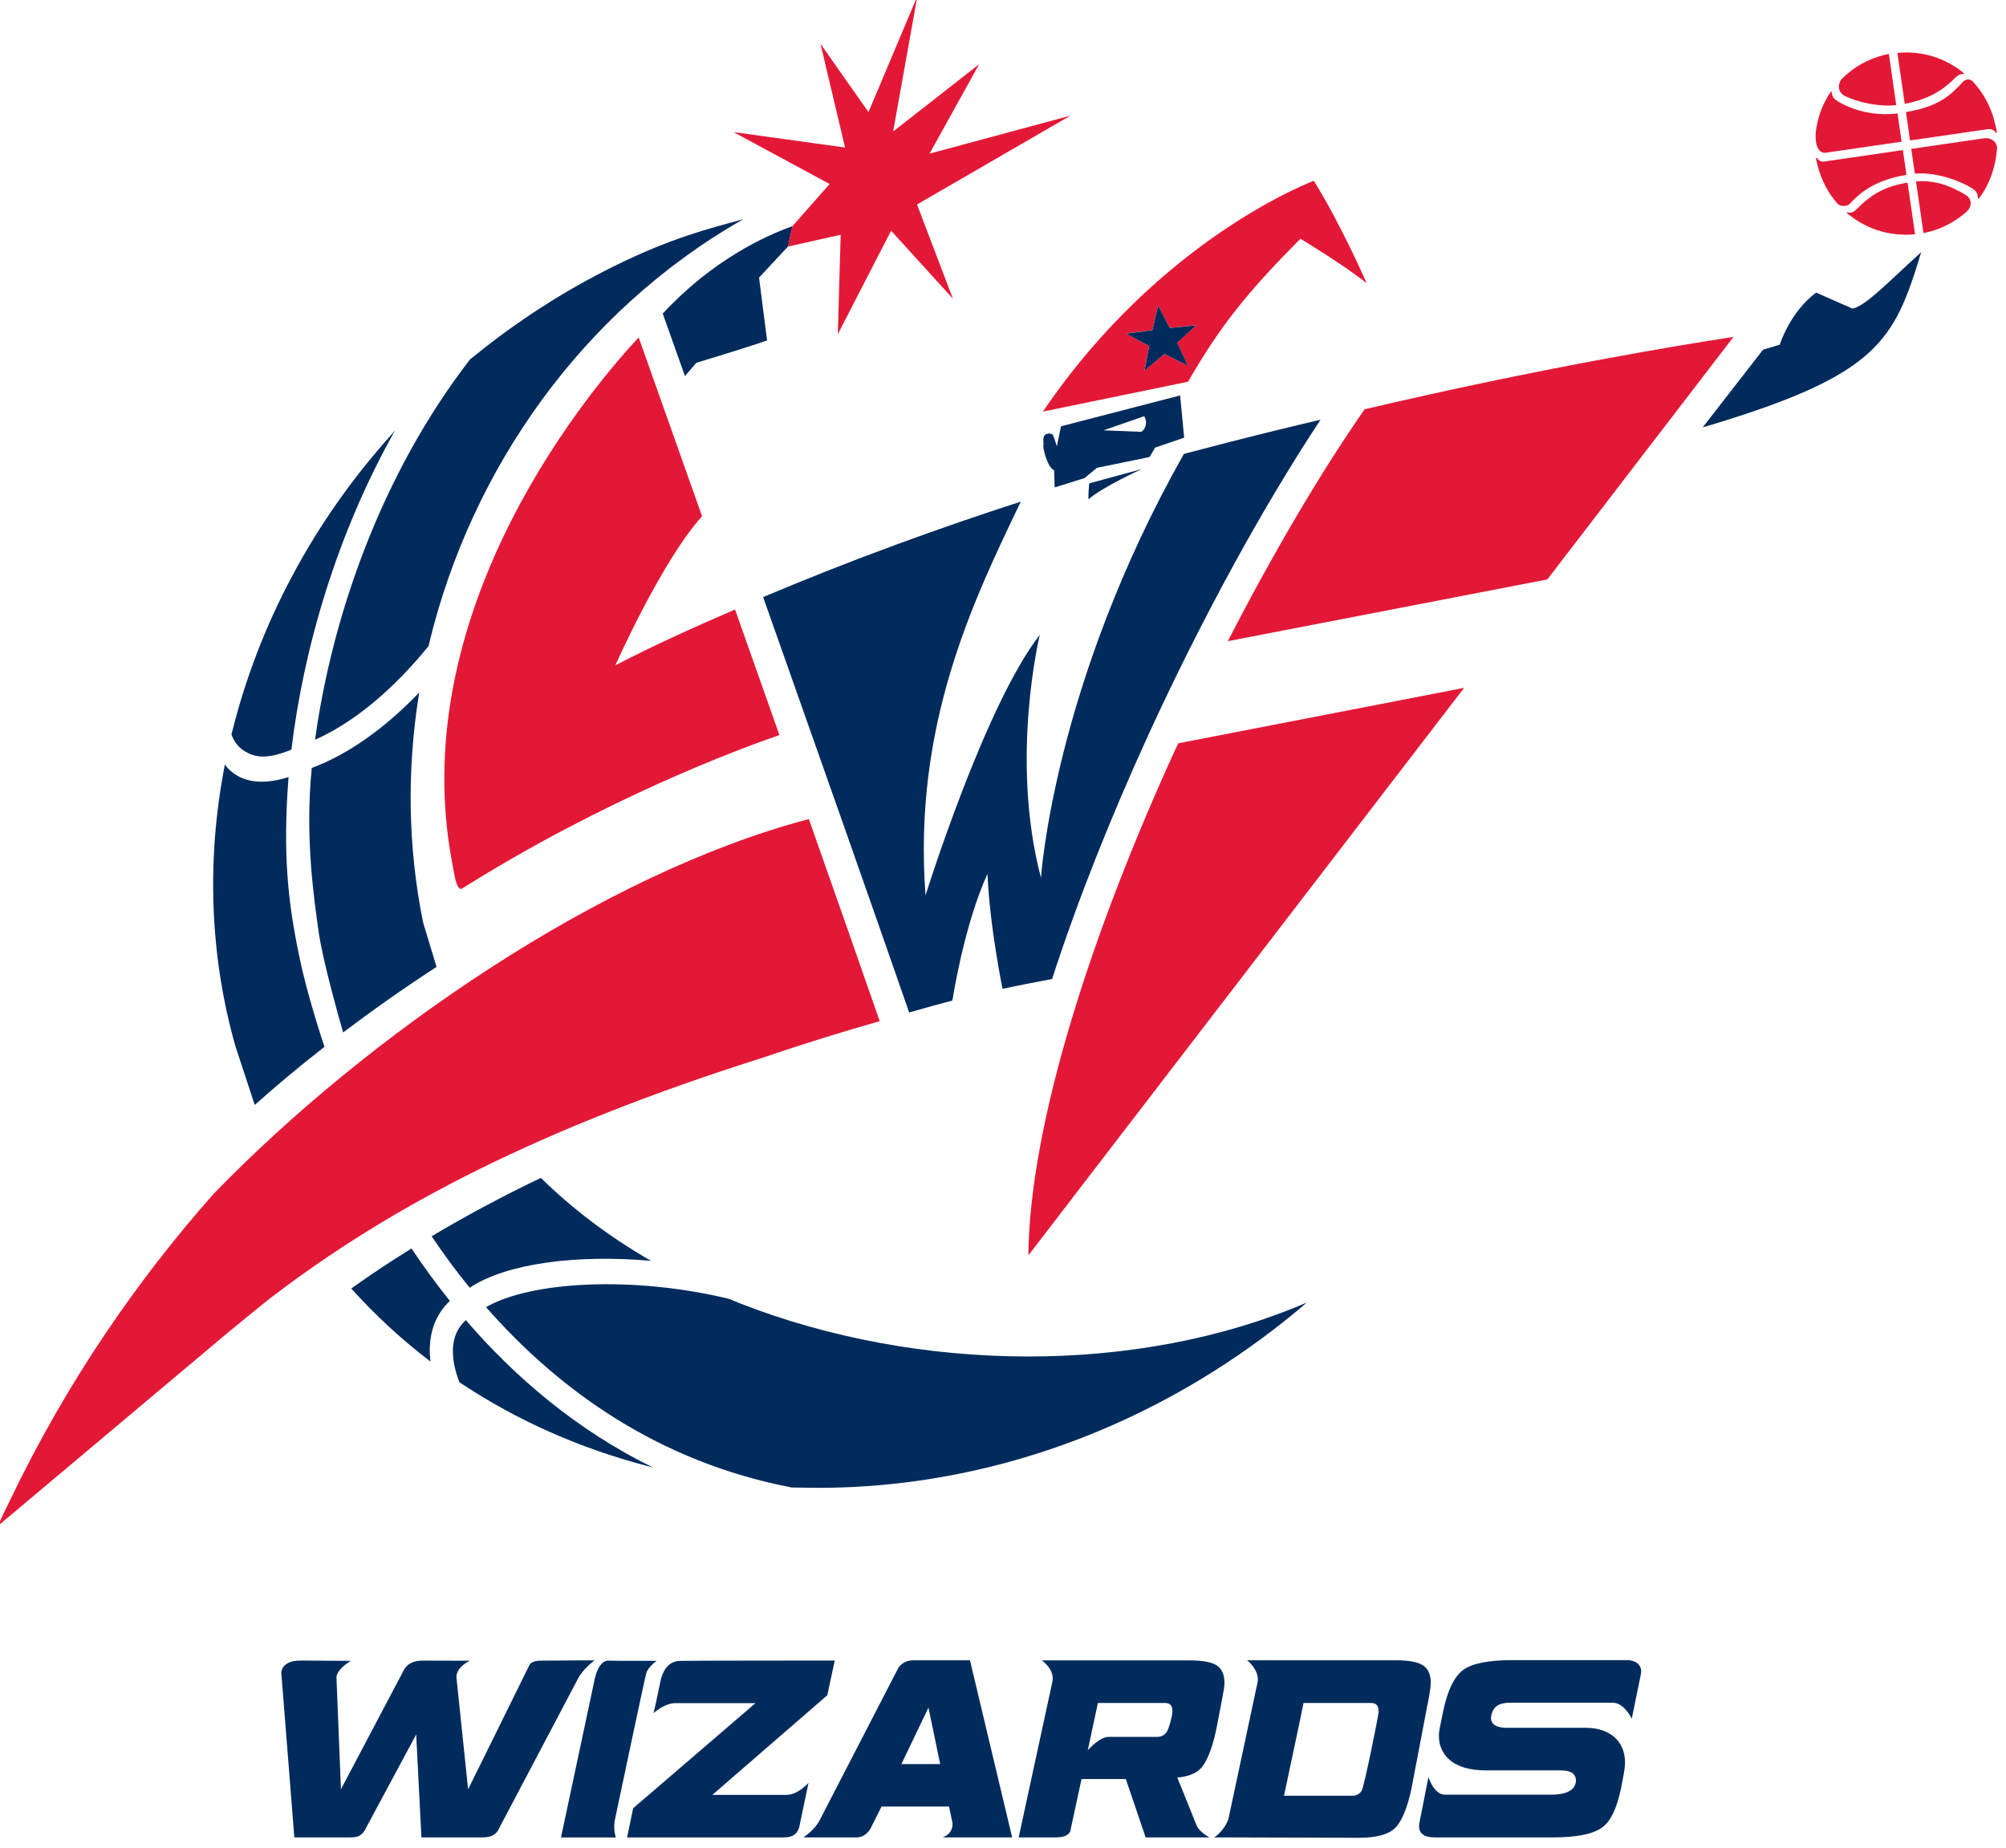<?xml version="1.0" encoding="UTF-8" standalone="no"?>
<!-- Created with Inkscape (http://www.inkscape.org/) -->

<svg
   xmlns:dc="http://purl.org/dc/elements/1.1/"
   xmlns:cc="http://creativecommons.org/ns#"
   xmlns:rdf="http://www.w3.org/1999/02/22-rdf-syntax-ns#"
   xmlns:svg="http://www.w3.org/2000/svg"
   xmlns="http://www.w3.org/2000/svg"
   xmlns:sodipodi="http://sodipodi.sourceforge.net/DTD/sodipodi-0.dtd"
   xmlns:inkscape="http://www.inkscape.org/namespaces/inkscape"
   version="1.1"
   width="40"
   height="36.847"
   id="svg50002"
   inkscape:version="0.91 r13725"
   sodipodi:docname="Washington_Wizards_resized.svg">
  <sodipodi:namedview
     pagecolor="#ffffff"
     bordercolor="#666666"
     borderopacity="1"
     objecttolerance="10"
     gridtolerance="10"
     guidetolerance="10"
     inkscape:pageopacity="0"
     inkscape:pageshadow="2"
     inkscape:window-width="826"
     inkscape:window-height="480"
     id="namedview70"
     showgrid="false"
     fit-margin-top="0"
     fit-margin-left="0"
     fit-margin-right="0"
     fit-margin-bottom="0"
     inkscape:zoom="0.47506738"
     inkscape:cx="20.000299"
     inkscape:cy="18.423278"
     inkscape:window-x="0"
     inkscape:window-y="0"
     inkscape:window-maximized="0"
     inkscape:current-layer="svg50002" />
  <defs
     id="defs50004" />
  <g
     transform="matrix(0.075,0,0,0.075,-8.728,-19.47)"
     id="layer1">
    <g
       transform="matrix(14.495,0,0,14.495,-10378.415,-9044.838)"
       id="g50141">
      <g
         transform="matrix(1.25,0,0,-1.25,760.614,644.144)"
         id="g40053">
        <path
           d="M 0,0 C -0.056,0.23 -0.169,0.43 -0.318,0.592 -0.353,0.631 -0.412,0.638 -0.458,0.596 -0.648,0.392 -0.808,0.23 -1.301,0.145 l 0.06,-0.416 1.144,0.166 C -0.044,-0.1 -0.015,-0.116 0.02,-0.158 0.055,-0.2 0.001,-0.008 0,0"
           id="path40055"
           style="fill:#e31837;fill-opacity:1;fill-rule:nonzero;stroke:none"
           inkscape:connector-curvature="0" />
      </g>
      <g
         transform="matrix(1.25,0,0,-1.25,760.239,645.389)"
         id="g40073">
        <path
           d="m 0,0 c 0.038,-0.028 0.052,-0.071 0.053,-0.099 0.002,-0.04 0.006,-0.051 0.063,0.039 0,0 0.187,0.251 0.219,0.661 C 0.343,0.716 0.227,0.77 0.154,0.758 L -0.923,0.601 -0.871,0.238 C -0.522,0.268 -0.136,0.102 0,0"
           id="path40075"
           style="fill:#e31837;fill-opacity:1;fill-rule:nonzero;stroke:none"
           inkscape:connector-curvature="0" />
      </g>
      <g
         transform="matrix(1.25,0,0,-1.25,126.778,866.627)"
         id="g49792">
        <g
           transform="translate(484.009,166.239)"
           id="g39961">
          <path
             d="m 0,0 c -0.002,0.009 -0.003,0.017 -0.005,0.026 -0.219,1.089 -0.233,2.211 -0.059,3.308 0.002,0.013 0.005,0.027 0.007,0.042 -0.505,-0.526 -1.045,-0.909 -1.577,-1.107 -0.104,-1.035 0.039,-1.953 0.1,-2.399 0.06,-0.423 0.29,-1.239 0.36,-1.482 0.429,0.324 0.892,0.651 1.371,0.962 L 0,0 Z"
             id="path39963"
             style="fill:#002b5c;fill-opacity:1;fill-rule:nonzero;stroke:none"
             inkscape:connector-curvature="0" />
        </g>
        <g
           transform="translate(482.194,165.73)"
           id="g39965">
          <path
             d="M 0,0 C -0.165,0.794 -0.248,1.489 -0.16,2.644 -0.65,2.489 -0.917,2.626 -1.06,2.785 -1.073,2.8 -1.082,2.815 -1.094,2.831 -1.096,2.821 -1.098,2.811 -1.099,2.802 -1.361,1.439 -1.32,0.038 -0.94,-1.303 l 0.284,-0.864 c 0.303,0.272 0.648,0.56 1.023,0.853 C 0.326,-1.187 0.117,-0.559 0,0"
             id="path39967"
             style="fill:#002b5c;fill-opacity:1;fill-rule:nonzero;stroke:none"
             inkscape:connector-curvature="0" />
        </g>
        <g
           transform="translate(484.474,166.905)"
           id="g39969">
          <path
             d="M 0,0 C 0.05,-0.227 0.11,-0.164 0.11,-0.164 2.213,1.156 4.164,1.879 4.763,2.086 4.59,2.574 4.157,3.801 4.112,3.928 3.51,3.668 2.921,3.402 2.356,3.109 c 0,0 0.676,1.526 1.272,2.188 C 3.211,6.475 2.867,7.441 2.698,7.92 2.098,7.28 -0.752,4.002 -0.041,0.224 L 0,0 Z M 13.35,6.866 C 12.724,5.967 12.019,4.779 11.343,3.463 l 4.688,0.906 2.732,3.559 C 17.997,7.811 15.93,7.472 13.35,6.866 M 10.617,1.965 C 10.602,1.936 10.588,1.905 10.573,1.875 9.377,-0.735 8.435,-3.583 8.416,-5.549 L 14.81,2.778 10.617,1.965 Z M -3.542,-4.649 c -1.104,-1.248 -2.143,-2.736 -2.99,-4.504 -0.117,-0.235 -0.172,-0.365 -0.172,-0.365 l 3.095,2.601 c 0.182,0.159 0.854,0.705 0.887,0.729 1.774,1.363 3.973,2.507 7.26,3.546 0.618,0.211 1.188,0.385 1.697,0.529 C 5.959,-1.318 5.591,-0.271 5.195,0.853 2.15,0.05 -1.287,-2.32 -3.542,-4.649 M 10.412,7.677 10.12,7.434 10.187,7.793 9.853,7.978 10.237,8.029 10.319,8.387 10.49,8.06 10.877,8.098 10.597,7.843 10.755,7.508 10.412,7.677 Z m 1.997,1.691 c 0,0 0.643,-0.387 0.97,-0.652 0,0 -0.361,0.838 -0.774,1.502 0,0 -2.239,-0.826 -3.975,-3.386 l 2.129,0.438 c 0.444,0.767 0.819,1.265 1.65,2.098"
             id="path39971"
             style="fill:#e31837;fill-opacity:1;fill-rule:nonzero;stroke:none"
             inkscape:connector-curvature="0" />
        </g>
        <g
           transform="translate(484.635,160.406)"
           id="g39973">
          <path
             d="m 0,0 c -0.116,-0.105 -0.179,-0.241 -0.188,-0.412 -0.009,-0.163 0.031,-0.339 0.096,-0.501 0.011,-0.008 0.023,-0.014 0.034,-0.022 0.823,-0.545 1.739,-0.947 2.705,-1.201 0.033,-0.01 0.067,-0.019 0.1,-0.027 C 1.637,-1.618 0.731,-0.848 0,0"
             id="path39975"
             style="fill:#002b5c;fill-opacity:1;fill-rule:nonzero;stroke:none"
             inkscape:connector-curvature="0" />
        </g>
        <g
           transform="translate(484.401,160.688)"
           id="g39977">
          <path
             d="M 0,0 C -0.203,0.253 -0.389,0.509 -0.563,0.769 -0.872,0.578 -1.166,0.382 -1.447,0.182 c 0.35,-0.388 0.731,-0.742 1.14,-1.054 0.007,-0.005 0.015,-0.012 0.023,-0.018 -0.009,0.078 -0.014,0.155 -0.009,0.232 0.01,0.2 0.076,0.453 0.293,0.658"
             id="path39979"
             style="fill:#002b5c;fill-opacity:1;fill-rule:nonzero;stroke:none"
             inkscape:connector-curvature="0" />
        </g>
        <g
           transform="translate(488.668,160.648)"
           id="g39981">
          <path
             d="m 0,0 c -0.057,0.023 -0.114,0.047 -0.171,0.07 -1.415,0.342 -2.916,0.256 -3.565,-0.122 1.077,-1.226 2.537,-2.272 4.487,-2.646 0.049,-10e-4 0.097,-10e-4 0.145,-0.002 2.023,-0.048 4.136,0.502 6.05,1.71 0.486,0.307 0.94,0.644 1.363,1.006 C 5.816,-1.056 2.613,-1.018 0,0"
             id="path39983"
             style="fill:#002b5c;fill-opacity:1;fill-rule:nonzero;stroke:none"
             inkscape:connector-curvature="0" />
        </g>
        <g
           transform="translate(493.075,166.896)"
           id="g39985">
          <path
             d="m 0,0 c -0.461,1.748 -0.017,3.565 -0.017,3.565 -0.808,-1.035 -1.677,-3.823 -1.677,-3.823 -0.187,2.503 0.7,4.322 1.398,5.778 -1.143,-0.37 -2.43,-0.83 -3.781,-1.401 0.756,-2.136 1.617,-4.579 2.143,-6.095 0.232,0.067 0.438,0.124 0.631,0.174 l 0.009,0.034 c 0,0 0.165,1.073 0.509,1.826 0.034,-0.785 0.221,-1.686 0.221,-1.686 0.222,0.046 0.456,0.093 0.727,0.143 C 0.542,-0.314 1.03,0.9 1.564,2.071 2.367,3.826 3.276,5.473 4.102,6.721 3.766,6.644 3.061,6.475 2.097,6.22 0.181,2.828 0,0 0,0"
             id="path39987"
             style="fill:#002b5c;fill-opacity:1;fill-rule:nonzero;stroke:none"
             inkscape:connector-curvature="0" />
        </g>
        <g
           transform="translate(504.986,175.247)"
           id="g39989">
          <path
             d="m 0,0 -0.537,0.236 c -0.386,-0.288 -0.534,-0.765 -0.534,-0.765 l -0.245,-0.073 -0.885,-1.14 C 0.383,-0.977 0.607,-0.479 1.005,0.829 0.493,0.365 0.209,0.057 0,0"
             id="path39991"
             style="fill:#002b5c;fill-opacity:1;fill-rule:nonzero;stroke:none"
             inkscape:connector-curvature="0" />
        </g>
        <g
           transform="translate(493.772,172.449)"
           id="g39993">
          <path
             d="M 0,0 C 0.188,0.173 0.781,0.444 0.781,0.444 L 0.011,0.235 C 0.011,0.235 -0.004,0.083 0,0"
             id="path39995"
             style="fill:#002b5c;fill-opacity:1;fill-rule:nonzero;stroke:none"
             inkscape:connector-curvature="0" />
        </g>
        <g
           transform="translate(494.595,174.338)"
           id="g39997">
          <path
             d="M 0,0 0.291,0.244 0.635,0.074 0.478,0.409 0.757,0.664 0.37,0.626 0.199,0.954 0.116,0.595 -0.268,0.543 0.067,0.36 0,0 Z"
             id="path39999"
             style="fill:#002b5c;fill-opacity:1;fill-rule:nonzero;stroke:none"
             inkscape:connector-curvature="0" />
        </g>
        <g
           transform="translate(494.75,173.208)"
           id="g40001">
          <path
             d="M 0,0 0.426,0.146 0.367,0.766 -1.381,0.313 -1.442,0.019 C -1.488,0.157 -1.492,0.2 -1.534,0.205 -1.686,0.22 -1.627,0.065 -1.639,0.034 c -0.013,-0.033 0.06,-0.33 0.157,-0.366 l 0.008,-0.252 0.438,0.137 0.183,0.151 0.771,0.158 L 0,0 Z m -0.203,0.232 -0.554,0.022 0.596,0.207 C -0.102,0.367 -0.148,0.262 -0.203,0.232"
             id="path40003"
             style="fill:#002b5c;fill-opacity:1;fill-rule:nonzero;stroke:none"
             inkscape:connector-curvature="0" />
        </g>
        <g
           transform="translate(484.089,170.297)"
           id="g40005">
          <path
             d="M 0,0 C 0.005,0.018 0.008,0.034 0.012,0.053 0.628,2.591 2.246,4.912 4.617,6.262 4.107,6.124 3.559,5.987 2.727,5.576 1.983,5.209 1.303,4.767 0.688,4.269 0.662,4.249 0.635,4.228 0.61,4.208 -0.707,2.504 -1.419,0.416 -1.666,-1.375 -1.097,-1.123 -0.52,-0.641 0,0"
             id="path40007"
             style="fill:#002b5c;fill-opacity:1;fill-rule:nonzero;stroke:none"
             inkscape:connector-curvature="0" />
        </g>
        <g
           transform="translate(481.371,168.767)"
           id="g40009">
          <path
             d="M 0,0 C 0.178,-0.121 0.37,-0.127 0.705,0.01 0.883,1.485 1.365,3.164 2.225,4.692 2.202,4.667 2.18,4.642 2.158,4.615 1.019,3.345 0.227,1.845 -0.164,0.273 -0.167,0.26 -0.172,0.247 -0.175,0.234 -0.144,0.146 -0.091,0.061 0,0"
             id="path40011"
             style="fill:#002b5c;fill-opacity:1;fill-rule:nonzero;stroke:none"
             inkscape:connector-curvature="0" />
        </g>
        <g
           transform="translate(484.134,161.636)"
           id="g40013">
          <path
             d="m 0,0 c 0.172,-0.254 0.356,-0.507 0.558,-0.755 0.543,0.361 1.574,0.49 2.663,0.395 C 3.208,-0.352 3.193,-0.344 3.178,-0.337 2.596,0.003 2.065,0.402 1.603,0.857 1.025,0.58 0.493,0.295 0,0"
             id="path40015"
             style="fill:#002b5c;fill-opacity:1;fill-rule:nonzero;stroke:none"
             inkscape:connector-curvature="0" />
        </g>
        <g
           transform="translate(489.429,176.458)"
           id="g40017">
          <path
             d="m 0,0 c -0.409,-0.146 -1.177,-0.5 -1.904,-1.283 0.058,-0.164 0.172,-0.484 0.326,-0.917 l 0.167,0.195 c 0,0 0.715,0.215 1.038,0.328 l -0.118,0.922 0.425,0.456 L 0,0 Z"
             id="path40019"
             style="fill:#002b5c;fill-opacity:1;fill-rule:nonzero;stroke:none"
             inkscape:connector-curvature="0" />
        </g>
        <g
           transform="translate(495.362,152.984)"
           id="g40021">
          <path
             d="m 0,0 -0.287,0.711 c 0.135,0.006 0.264,0.057 0.325,0.114 0.101,0.092 0.182,0.288 0.247,0.589 0,0 0.103,0.528 0.115,0.611 0.023,0.163 -0.024,0.271 -0.099,0.324 -0.073,0.054 -0.212,0.08 -0.413,0.08 l -2.162,0 c 0,0 0.188,-0.127 0.156,-0.307 l -0.496,-2.29 0.524,0 c 0.103,0 0.181,0.008 0.231,0.081 l 0.167,0.775 0.65,0 0.291,-0.856 0.936,0 C 0.185,-0.168 0.05,-0.1 0,0 M -0.359,1.666 C -0.361,1.612 -0.41,1.42 -0.445,1.375 -0.479,1.33 -0.523,1.307 -0.575,1.307 l -0.716,0 C -1.39,1.307 -1.497,1.22 -1.6,1.112 l 0.148,0.692 0.988,0 c 0.076,0 0.111,-0.045 0.105,-0.138"
             id="path40023"
             style="fill:#002b5c;fill-opacity:1;fill-rule:nonzero;stroke:none"
             inkscape:connector-curvature="0" />
        </g>
        <g
           transform="translate(492.033,155.415)"
           id="g40025">
          <path
             d="m 0,0 -0.811,0 c -0.105,-0.001 -0.177,-0.027 -0.237,-0.107 l -1.158,-2.241 c -0.07,-0.141 -0.237,-0.251 -0.237,-0.251 l 0.789,0 c 0.084,0.002 0.155,0.059 0.197,0.134 l 0.16,0.319 0.99,0 0.051,-0.244 c 0.009,-0.164 -0.145,-0.209 -0.145,-0.209 l 1.02,0 L 0,0 Z m -1.006,-1.523 0.397,0.828 0.172,-0.828 -0.569,0 z"
             id="path40027"
             style="fill:#002b5c;fill-opacity:1;fill-rule:nonzero;stroke:none"
             inkscape:connector-curvature="0" />
        </g>
        <g
           transform="translate(498.789,155.009)"
           id="g40029">
          <path
             d="M 0,0 C 0.023,0.163 -0.023,0.271 -0.098,0.324 -0.171,0.378 -0.31,0.406 -0.512,0.406 l -2.177,0 c 0,0 0.176,-0.135 0.156,-0.311 L -2.965,-1.93 c -0.048,-0.135 -0.172,-0.246 -0.208,-0.263 l 2.123,-0.006 c 0.25,0 0.426,0.046 0.524,0.136 0.102,0.093 0.185,0.288 0.249,0.589 l 0.231,1.211 C -0.018,-0.134 -0.012,-0.082 0,0 m -0.76,-0.358 c -0.003,-0.055 -0.214,-1.108 -0.25,-1.154 -0.033,-0.046 -0.077,-0.07 -0.128,-0.07 l -1.01,0 0.208,0.98 c 0.013,0.061 0.045,0.214 0.079,0.381 l 0.994,0 c 0.077,0 0.112,-0.045 0.107,-0.137"
             id="path40031"
             style="fill:#002b5c;fill-opacity:1;fill-rule:nonzero;stroke:none"
             inkscape:connector-curvature="0" />
        </g>
        <g
           transform="translate(501.673,155.417)"
           id="g40033">
          <path
             d="M 0,0 -1.681,0 C -2.027,0 -2.266,-0.047 -2.398,-0.141 -2.53,-0.235 -2.629,-0.435 -2.693,-0.737 l -0.053,-0.258 c -0.009,-0.041 -0.013,-0.078 -0.013,-0.114 0,-0.141 0.051,-0.257 0.151,-0.349 0.12,-0.107 0.302,-0.16 0.547,-0.16 l 1.096,0 c 0.145,0 0.217,-0.052 0.217,-0.152 0,-0.027 -0.008,-0.053 -0.022,-0.077 0,0 -0.039,-0.127 -0.336,-0.127 l -1.572,0 c -0.162,0.01 -0.234,0.259 -0.234,0.259 l -0.135,-0.683 c -0.021,-0.157 0.087,-0.203 0.225,-0.203 l 1.737,0 c 0.345,0 0.583,0.047 0.716,0.142 0.133,0.094 0.219,0.28 0.283,0.58 0,0 0.045,0.225 0.052,0.29 0.046,0.36 -0.183,0.596 -0.57,0.596 l -1.155,0 c -0.157,0 -0.236,0.05 -0.236,0.149 0,0.002 0.007,0.04 0.007,0.043 0.022,0.063 0.044,0.176 0.276,0.176 l 1.505,0 c 0.169,0 0.278,-0.235 0.278,-0.235 0,0 0.086,0.424 0.133,0.649 C 0.232,-0.079 0.138,0 0,0"
             id="path40035"
             style="fill:#002b5c;fill-opacity:1;fill-rule:nonzero;stroke:none"
             inkscape:connector-curvature="0" />
        </g>
        <g
           transform="translate(485.778,155.41)"
           id="g40037">
          <path
             d="m 0,0 c -0.085,0 -0.173,-0.002 -0.209,-0.065 l -0.9,-1.824 -0.171,1.641 c -0.008,0.154 0.197,0.246 0.197,0.246 0,0 -0.68,0.002 -0.686,0.002 -0.116,0 -0.211,-0.029 -0.273,-0.12 l -0.933,-1.768 -0.066,1.652 c 0.024,0.129 0.212,0.232 0.212,0.232 L -3.574,0.001 C -3.577,0 -3.579,0 -3.584,0 -3.853,-0.005 -3.85,-0.177 -3.85,-0.177 l 0.191,-2.417 0.809,0 c 0.11,0 0.161,0.012 0.22,0.096 l 0.759,1.414 0.077,-1.51 0.88,0 c 0.106,0 0.177,0.013 0.238,0.092 l 1.184,2.246 c 0.084,0.151 0.24,0.26 0.24,0.26 C 0.748,0.004 0.005,0 0,0"
             id="path40039"
             style="fill:#002b5c;fill-opacity:1;fill-rule:nonzero;stroke:none"
             inkscape:connector-curvature="0" />
        </g>
        <g
           transform="translate(486.819,153.056)"
           id="g40041">
          <path
             d="M 0,0 C 0,0 0.437,2.071 0.463,2.165 0.487,2.26 0.617,2.35 0.617,2.35 0.545,2.353 0.209,2.347 -0.089,2.353 c 0,0 -0.149,0.028 -0.212,-0.311 l -0.486,-2.283 0.804,0 c 0,0 -0.037,0.099 -0.017,0.241"
             id="path40043"
             style="fill:#002b5c;fill-opacity:1;fill-rule:nonzero;stroke:none"
             inkscape:connector-curvature="0" />
        </g>
        <g
           transform="translate(489.94,154.902)"
           id="g40045">
          <path
             d="m 0,0 0.109,0.509 c 0,0 -2.259,-0.001 -2.286,-0.005 C -2.339,0.486 -2.401,0.372 -2.441,0.24 l -0.075,-0.356 0,0 -0.034,-0.147 c 0,0 0.145,0.136 0.305,0.147 l 1.191,0 -1.795,-1.542 -0.089,-0.429 2.266,0 c 0.127,0 0.215,0.015 0.259,0.147 l 0.137,0.654 c 0,0 -0.147,-0.167 -0.31,-0.176 l -1.101,0 L 0,0 Z"
             id="path40047"
             style="fill:#002b5c;fill-opacity:1;fill-rule:nonzero;stroke:none"
             inkscape:connector-curvature="0" />
        </g>
        <g
           transform="translate(504.736,178.311)"
           id="g40049">
          <path
             d="M 0,0 C -0.094,0.067 -0.026,0.196 -0.102,0.072 L -0.111,0.056 c -0.101,-0.163 -0.158,-0.342 -0.182,-0.537 -0.012,-0.214 0.055,-0.303 0.144,-0.295 l 1.116,0.162 -0.059,0.415 C 0.359,-0.266 0,0 0,0"
             id="path40051"
             style="fill:#e31837;fill-opacity:1;fill-rule:nonzero;stroke:none"
             inkscape:connector-curvature="0" />
        </g>
        <g
           transform="translate(506.502,178.646)"
           id="g40057">
          <path
             d="M 0,0 C 0.082,0.078 0.157,0.019 0.101,0.067 0.095,0.072 0.07,0.091 0.07,0.092 c -0.249,0.189 -0.556,0.285 -0.881,0.266 0,0 -0.023,-0.002 -0.049,-0.006 l 0.108,-0.745 C -0.377,-0.323 -0.169,-0.174 0,0"
             id="path40059"
             style="fill:#e31837;fill-opacity:1;fill-rule:nonzero;stroke:none"
             inkscape:connector-curvature="0" />
        </g>
        <g
           transform="translate(505.452,178.971)"
           id="g40061">
          <path
             d="m 0,0 c -0.241,-0.059 -0.451,-0.18 -0.614,-0.341 -0.075,-0.073 -0.077,-0.2 0.025,-0.258 0.223,-0.109 0.527,-0.164 0.762,-0.138 L 0.065,0.013 C 0.043,0.009 0.021,0.005 0,0"
             id="path40063"
             style="fill:#e31837;fill-opacity:1;fill-rule:nonzero;stroke:none"
             inkscape:connector-curvature="0" />
        </g>
        <g
           transform="translate(505.043,176.706)"
           id="g40065">
          <path
             d="m 0,0 c -0.084,-0.086 -0.13,-0.035 -0.142,-0.047 -0.009,-0.012 0.06,-0.056 0.06,-0.056 0.236,-0.181 0.528,-0.277 0.836,-0.27 0,0 0.057,0.001 0.104,0.006 L 0.748,0.391 C 0.419,0.335 0.219,0.223 0,0"
             id="path40067"
             style="fill:#e31837;fill-opacity:1;fill-rule:nonzero;stroke:none"
             inkscape:connector-curvature="0" />
        </g>
        <g
           transform="translate(506.085,176.37)"
           id="g40069">
          <path
             d="M 0,0 C 0.055,0.013 0.11,0.03 0.163,0.05 0.314,0.108 0.461,0.2 0.568,0.296 0.674,0.391 0.631,0.505 0.566,0.542 0.421,0.626 0.173,0.773 -0.17,0.744 l 0.11,-0.758 C -0.04,-0.01 -0.02,-0.005 0,0"
             id="path40071"
             style="fill:#e31837;fill-opacity:1;fill-rule:nonzero;stroke:none"
             inkscape:connector-curvature="0" />
        </g>
        <g
           transform="translate(504.562,177.405)"
           id="g40077">
          <path
             d="m 0,0 c -0.057,-0.006 -0.08,0.028 -0.098,0.05 -0.024,0.031 -0.017,-0.017 0.005,-0.1 0.055,-0.22 0.157,-0.413 0.297,-0.57 0.041,-0.041 0.134,-0.041 0.175,-0.002 0.188,0.209 0.42,0.356 0.834,0.428 L 1.16,0.169 0,0 Z"
             id="path40079"
             style="fill:#e31837;fill-opacity:1;fill-rule:nonzero;stroke:none"
             inkscape:connector-curvature="0" />
        </g>
        <g
           transform="translate(493.507,178.079)"
           id="g40081">
          <path
             d="m 0,0 -2.067,-0.557 0.728,1.312 -1.262,-0.987 0.355,1.984 -0.717,-1.699 -0.704,1.001 0.36,-1.521 -1.636,0.226 1.41,-0.762 -0.546,-0.618 -0.066,-0.3 0.774,0.174 -0.042,-1.459 0.782,1.518 0.907,-0.998 -0.527,1.383 L 0,0 Z"
             id="path40083"
             style="fill:#e31837;fill-opacity:1;fill-rule:nonzero;stroke:none"
             inkscape:connector-curvature="0" />
        </g>
      </g>
    </g>
  </g>
</svg>
